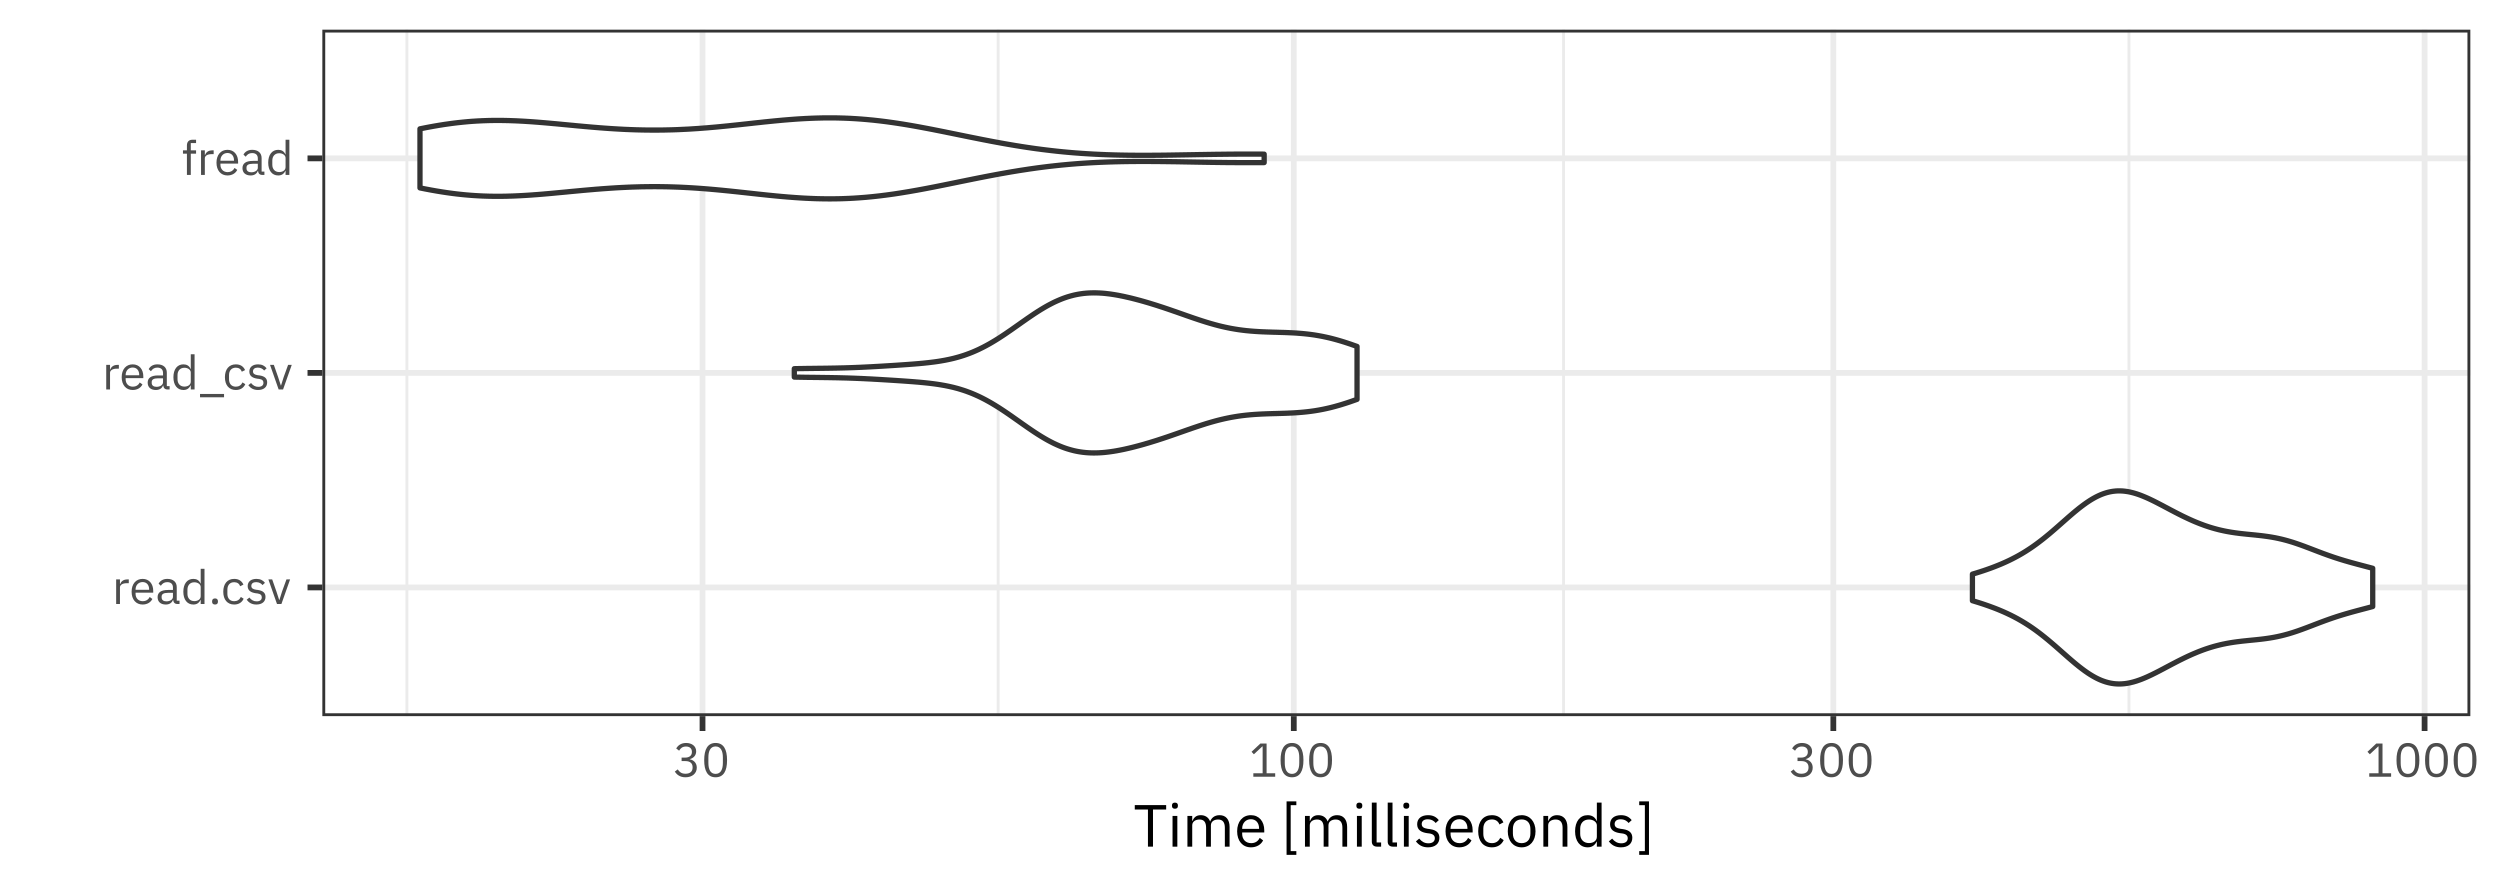 <?xml version="1.0" encoding="UTF-8"?>
<svg xmlns="http://www.w3.org/2000/svg" xmlns:xlink="http://www.w3.org/1999/xlink" width="504pt" height="180pt" viewBox="0 0 504 180" version="1.1">
<defs>
<g>
<symbol overflow="visible" id="glyph0-0">
<path style="stroke:none;" d="M 0.312 0 L 4.219 0 L 4.219 -7.484 L 0.312 -7.484 Z M 0.875 -0.578 L 0.875 -6.906 L 3.641 -6.906 L 3.641 -0.578 Z M 0.875 -0.578 "/>
</symbol>
<symbol overflow="visible" id="glyph0-1">
<path style="stroke:none;" d="M 1.578 0 L 1.578 -3.359 C 1.578 -3.828 2.078 -4.188 2.906 -4.188 L 3.359 -4.188 L 3.359 -4.953 L 3.062 -4.953 C 2.25 -4.953 1.797 -4.516 1.625 -4.031 L 1.578 -4.031 L 1.578 -4.953 L 0.812 -4.953 L 0.812 0 Z M 1.578 0 "/>
</symbol>
<symbol overflow="visible" id="glyph0-2">
<path style="stroke:none;" d="M 2.672 0.109 C 3.609 0.109 4.312 -0.344 4.641 -1.016 L 4.094 -1.406 C 3.828 -0.859 3.344 -0.562 2.719 -0.562 C 1.797 -0.562 1.25 -1.203 1.25 -2.047 L 1.25 -2.281 L 4.812 -2.281 L 4.812 -2.641 C 4.812 -4.047 4 -5.062 2.672 -5.062 C 1.328 -5.062 0.453 -4.047 0.453 -2.469 C 0.453 -0.906 1.328 0.109 2.672 0.109 Z M 2.672 -4.422 C 3.469 -4.422 3.984 -3.844 3.984 -2.969 L 3.984 -2.859 L 1.25 -2.859 L 1.25 -2.922 C 1.25 -3.797 1.844 -4.422 2.672 -4.422 Z M 2.672 -4.422 "/>
</symbol>
<symbol overflow="visible" id="glyph0-3">
<path style="stroke:none;" d="M 4.844 0 L 4.844 -0.672 L 4.281 -0.672 L 4.281 -3.391 C 4.281 -4.438 3.562 -5.062 2.375 -5.062 C 1.484 -5.062 0.891 -4.625 0.625 -4.094 L 1.078 -3.672 C 1.359 -4.109 1.75 -4.406 2.344 -4.406 C 3.125 -4.406 3.516 -4.016 3.516 -3.312 L 3.516 -2.828 L 2.531 -2.828 C 1.094 -2.828 0.422 -2.312 0.422 -1.375 C 0.422 -0.453 1.031 0.109 2.078 0.109 C 2.766 0.109 3.297 -0.203 3.516 -0.812 L 3.562 -0.812 C 3.609 -0.344 3.844 0 4.406 0 Z M 2.203 -0.531 C 1.609 -0.531 1.234 -0.812 1.234 -1.312 L 1.234 -1.5 C 1.234 -1.984 1.625 -2.25 2.5 -2.25 L 3.516 -2.25 L 3.516 -1.438 C 3.516 -0.938 2.969 -0.531 2.203 -0.531 Z M 2.203 -0.531 "/>
</symbol>
<symbol overflow="visible" id="glyph0-4">
<path style="stroke:none;" d="M 3.984 0 L 4.75 0 L 4.75 -7.094 L 3.984 -7.094 L 3.984 -4.141 L 3.938 -4.141 C 3.688 -4.766 3.172 -5.062 2.5 -5.062 C 1.25 -5.062 0.484 -4.062 0.484 -2.469 C 0.484 -0.891 1.25 0.109 2.5 0.109 C 3.172 0.109 3.641 -0.188 3.938 -0.812 L 3.984 -0.812 Z M 2.703 -0.578 C 1.844 -0.578 1.312 -1.172 1.312 -2.047 L 1.312 -2.891 C 1.312 -3.781 1.844 -4.375 2.703 -4.375 C 3.406 -4.375 3.984 -3.969 3.984 -3.422 L 3.984 -1.578 C 3.984 -0.938 3.406 -0.578 2.703 -0.578 Z M 2.703 -0.578 "/>
</symbol>
<symbol overflow="visible" id="glyph0-5">
<path style="stroke:none;" d="M 1.312 0.109 C 1.703 0.109 1.891 -0.109 1.891 -0.438 L 1.891 -0.562 C 1.891 -0.891 1.703 -1.125 1.312 -1.125 C 0.906 -1.125 0.719 -0.891 0.719 -0.562 L 0.719 -0.438 C 0.719 -0.109 0.906 0.109 1.312 0.109 Z M 1.312 0.109 "/>
</symbol>
<symbol overflow="visible" id="glyph0-6">
<path style="stroke:none;" d="M 2.656 0.109 C 3.594 0.109 4.234 -0.344 4.562 -1.062 L 4 -1.422 C 3.734 -0.859 3.281 -0.562 2.656 -0.562 C 1.75 -0.562 1.281 -1.188 1.281 -2.047 L 1.281 -2.891 C 1.281 -3.766 1.75 -4.391 2.656 -4.391 C 3.266 -4.391 3.688 -4.094 3.859 -3.578 L 4.516 -3.906 C 4.219 -4.578 3.641 -5.062 2.656 -5.062 C 1.266 -5.062 0.453 -4.062 0.453 -2.469 C 0.453 -0.891 1.266 0.109 2.656 0.109 Z M 2.656 0.109 "/>
</symbol>
<symbol overflow="visible" id="glyph0-7">
<path style="stroke:none;" d="M 2.297 0.109 C 3.438 0.109 4.141 -0.469 4.141 -1.422 C 4.141 -2.172 3.719 -2.656 2.625 -2.828 L 2.234 -2.875 C 1.625 -2.969 1.281 -3.172 1.281 -3.641 C 1.281 -4.109 1.625 -4.406 2.25 -4.406 C 2.891 -4.406 3.312 -4.109 3.531 -3.812 L 4.031 -4.266 C 3.641 -4.766 3.109 -5.062 2.312 -5.062 C 1.312 -5.062 0.547 -4.578 0.547 -3.609 C 0.547 -2.688 1.234 -2.312 2.141 -2.172 L 2.531 -2.125 C 3.188 -2.031 3.391 -1.734 3.391 -1.344 C 3.391 -0.828 3.016 -0.531 2.359 -0.531 C 1.734 -0.531 1.281 -0.812 0.891 -1.297 L 0.344 -0.859 C 0.781 -0.266 1.391 0.109 2.297 0.109 Z M 2.297 0.109 "/>
</symbol>
<symbol overflow="visible" id="glyph0-8">
<path style="stroke:none;" d="M 2.797 0 L 4.547 -4.953 L 3.812 -4.953 L 2.922 -2.5 L 2.391 -0.812 L 2.344 -0.812 L 1.797 -2.5 L 0.938 -4.953 L 0.172 -4.953 L 1.906 0 Z M 2.797 0 "/>
</symbol>
<symbol overflow="visible" id="glyph0-9">
<path style="stroke:none;" d="M 5.125 1.578 L 5.125 0.906 L 0.281 0.906 L 0.281 1.578 Z M 5.125 1.578 "/>
</symbol>
<symbol overflow="visible" id="glyph0-10">
<path style="stroke:none;" d="M 1.078 0 L 1.859 0 L 1.859 -4.281 L 2.922 -4.281 L 2.922 -4.953 L 1.859 -4.953 L 1.859 -6.422 L 2.922 -6.422 L 2.922 -7.094 L 2.172 -7.094 C 1.438 -7.094 1.078 -6.625 1.078 -5.953 L 1.078 -4.953 L 0.281 -4.953 L 0.281 -4.281 L 1.078 -4.281 Z M 1.078 0 "/>
</symbol>
<symbol overflow="visible" id="glyph0-11">
<path style="stroke:none;" d="M 1.781 -3.859 L 1.781 -3.156 L 2.562 -3.156 C 3.5 -3.156 4 -2.703 4 -1.922 L 4 -1.844 C 4 -1.062 3.5 -0.609 2.562 -0.609 C 1.75 -0.609 1.359 -0.953 1 -1.484 L 0.406 -1.031 C 0.812 -0.453 1.406 0.109 2.578 0.109 C 3.938 0.109 4.844 -0.688 4.844 -1.828 C 4.844 -2.844 4.156 -3.375 3.438 -3.516 L 3.438 -3.562 C 4.141 -3.734 4.719 -4.266 4.719 -5.125 C 4.719 -6.203 3.812 -6.812 2.688 -6.812 C 1.609 -6.812 1.031 -6.25 0.688 -5.719 L 1.281 -5.25 C 1.562 -5.766 1.969 -6.094 2.672 -6.094 C 3.375 -6.094 3.859 -5.734 3.859 -5.031 L 3.859 -4.969 C 3.859 -4.328 3.406 -3.859 2.5 -3.859 Z M 1.781 -3.859 "/>
</symbol>
<symbol overflow="visible" id="glyph0-12">
<path style="stroke:none;" d="M 2.875 0.109 C 4.484 0.109 5.188 -1.156 5.188 -3.344 C 5.188 -5.531 4.484 -6.812 2.875 -6.812 C 1.281 -6.812 0.578 -5.531 0.578 -3.344 C 0.578 -1.156 1.281 0.109 2.875 0.109 Z M 2.875 -0.578 C 1.828 -0.578 1.422 -1.5 1.422 -2.797 L 1.422 -3.891 C 1.422 -5.188 1.828 -6.109 2.875 -6.109 C 3.922 -6.109 4.344 -5.188 4.344 -3.891 L 4.344 -2.797 C 4.344 -1.5 3.922 -0.578 2.875 -0.578 Z M 2.875 -0.578 "/>
</symbol>
<symbol overflow="visible" id="glyph0-13">
<path style="stroke:none;" d="M 5.25 0 L 5.25 -0.703 L 3.516 -0.703 L 3.516 -6.703 L 2.266 -6.703 L 0.484 -5.031 L 0.953 -4.531 L 2.641 -6.109 L 2.719 -6.109 L 2.719 -0.703 L 0.844 -0.703 L 0.844 0 Z M 5.25 0 "/>
</symbol>
<symbol overflow="visible" id="glyph1-0">
<path style="stroke:none;" d="M 0.391 0 L 5.281 0 L 5.281 -9.359 L 0.391 -9.359 Z M 1.109 -0.719 L 1.109 -8.641 L 4.562 -8.641 L 4.562 -0.719 Z M 1.109 -0.719 "/>
</symbol>
<symbol overflow="visible" id="glyph1-1">
<path style="stroke:none;" d="M 6.594 -7.484 L 6.594 -8.375 L 0.266 -8.375 L 0.266 -7.484 L 2.922 -7.484 L 2.922 0 L 3.938 0 L 3.938 -7.484 Z M 6.594 -7.484 "/>
</symbol>
<symbol overflow="visible" id="glyph1-2">
<path style="stroke:none;" d="M 1.5 -7.641 C 1.906 -7.641 2.094 -7.859 2.094 -8.188 L 2.094 -8.344 C 2.094 -8.656 1.906 -8.875 1.5 -8.875 C 1.094 -8.875 0.906 -8.656 0.906 -8.344 L 0.906 -8.188 C 0.906 -7.859 1.094 -7.641 1.5 -7.641 Z M 1.016 0 L 1.984 0 L 1.984 -6.188 L 1.016 -6.188 Z M 1.016 0 "/>
</symbol>
<symbol overflow="visible" id="glyph1-3">
<path style="stroke:none;" d="M 1.984 0 L 1.984 -4.297 C 1.984 -5.094 2.703 -5.469 3.453 -5.469 C 4.375 -5.469 4.781 -4.906 4.781 -3.797 L 4.781 0 L 5.75 0 L 5.75 -4.297 C 5.75 -5.094 6.438 -5.469 7.203 -5.469 C 8.141 -5.469 8.562 -4.891 8.562 -3.797 L 8.562 0 L 9.516 0 L 9.516 -3.969 C 9.516 -5.469 8.766 -6.344 7.5 -6.344 C 6.438 -6.344 5.844 -5.75 5.609 -5.078 L 5.594 -5.078 C 5.25 -5.969 4.516 -6.344 3.703 -6.344 C 2.734 -6.344 2.297 -5.812 2.031 -5.188 L 1.984 -5.188 L 1.984 -6.188 L 1.016 -6.188 L 1.016 0 Z M 1.984 0 "/>
</symbol>
<symbol overflow="visible" id="glyph1-4">
<path style="stroke:none;" d="M 3.344 0.141 C 4.516 0.141 5.406 -0.438 5.797 -1.266 L 5.109 -1.766 C 4.781 -1.078 4.188 -0.703 3.406 -0.703 C 2.25 -0.703 1.578 -1.5 1.578 -2.562 L 1.578 -2.859 L 6.031 -2.859 L 6.031 -3.312 C 6.031 -5.062 5 -6.344 3.344 -6.344 C 1.672 -6.344 0.562 -5.062 0.562 -3.094 C 0.562 -1.125 1.672 0.141 3.344 0.141 Z M 3.344 -5.531 C 4.328 -5.531 4.984 -4.797 4.984 -3.703 L 4.984 -3.578 L 1.578 -3.578 L 1.578 -3.656 C 1.578 -4.734 2.297 -5.531 3.344 -5.531 Z M 3.344 -5.531 "/>
</symbol>
<symbol overflow="visible" id="glyph1-5">
<path style="stroke:none;" d=""/>
</symbol>
<symbol overflow="visible" id="glyph1-6">
<path style="stroke:none;" d="M 3.078 1.656 L 3.078 0.906 L 1.938 0.906 L 1.938 -8.359 L 3.078 -8.359 L 3.078 -9.125 L 1.109 -9.125 L 1.109 1.656 Z M 3.078 1.656 "/>
</symbol>
<symbol overflow="visible" id="glyph1-7">
<path style="stroke:none;" d="M 2.891 0 L 2.891 -0.844 L 1.984 -0.844 L 1.984 -8.875 L 1.016 -8.875 L 1.016 -1 C 1.016 -0.422 1.375 0 2.047 0 Z M 2.891 0 "/>
</symbol>
<symbol overflow="visible" id="glyph1-8">
<path style="stroke:none;" d="M 2.875 0.141 C 4.297 0.141 5.172 -0.594 5.172 -1.781 C 5.172 -2.719 4.641 -3.328 3.281 -3.531 L 2.797 -3.594 C 2.031 -3.719 1.609 -3.953 1.609 -4.562 C 1.609 -5.141 2.031 -5.516 2.812 -5.516 C 3.609 -5.516 4.141 -5.141 4.422 -4.766 L 5.047 -5.344 C 4.547 -5.969 3.891 -6.344 2.891 -6.344 C 1.625 -6.344 0.688 -5.734 0.688 -4.516 C 0.688 -3.359 1.531 -2.891 2.672 -2.719 L 3.172 -2.656 C 3.984 -2.531 4.25 -2.156 4.25 -1.688 C 4.25 -1.047 3.766 -0.672 2.953 -0.672 C 2.172 -0.672 1.594 -1.016 1.109 -1.625 L 0.438 -1.062 C 0.984 -0.344 1.734 0.141 2.875 0.141 Z M 2.875 0.141 "/>
</symbol>
<symbol overflow="visible" id="glyph1-9">
<path style="stroke:none;" d="M 3.328 0.141 C 4.5 0.141 5.297 -0.438 5.703 -1.312 L 5 -1.781 C 4.672 -1.078 4.109 -0.703 3.328 -0.703 C 2.188 -0.703 1.594 -1.484 1.594 -2.562 L 1.594 -3.625 C 1.594 -4.703 2.188 -5.484 3.328 -5.484 C 4.078 -5.484 4.609 -5.109 4.844 -4.469 L 5.641 -4.891 C 5.281 -5.734 4.547 -6.344 3.328 -6.344 C 1.578 -6.344 0.562 -5.078 0.562 -3.094 C 0.562 -1.109 1.578 0.141 3.328 0.141 Z M 3.328 0.141 "/>
</symbol>
<symbol overflow="visible" id="glyph1-10">
<path style="stroke:none;" d="M 3.359 0.141 C 5.016 0.141 6.156 -1.125 6.156 -3.094 C 6.156 -5.062 5.016 -6.344 3.359 -6.344 C 1.703 -6.344 0.562 -5.062 0.562 -3.094 C 0.562 -1.125 1.703 0.141 3.359 0.141 Z M 3.359 -0.703 C 2.328 -0.703 1.594 -1.344 1.594 -2.656 L 1.594 -3.547 C 1.594 -4.844 2.328 -5.484 3.359 -5.484 C 4.391 -5.484 5.125 -4.844 5.125 -3.547 L 5.125 -2.656 C 5.125 -1.344 4.391 -0.703 3.359 -0.703 Z M 3.359 -0.703 "/>
</symbol>
<symbol overflow="visible" id="glyph1-11">
<path style="stroke:none;" d="M 1.984 0 L 1.984 -4.297 C 1.984 -5.094 2.719 -5.469 3.484 -5.469 C 4.422 -5.469 4.891 -4.906 4.891 -3.797 L 4.891 0 L 5.859 0 L 5.859 -3.969 C 5.859 -5.469 5.047 -6.344 3.781 -6.344 C 2.859 -6.344 2.328 -5.875 2.031 -5.188 L 1.984 -5.188 L 1.984 -6.188 L 1.016 -6.188 L 1.016 0 Z M 1.984 0 "/>
</symbol>
<symbol overflow="visible" id="glyph1-12">
<path style="stroke:none;" d="M 4.984 0 L 5.938 0 L 5.938 -8.875 L 4.984 -8.875 L 4.984 -5.188 L 4.938 -5.188 C 4.609 -5.969 3.969 -6.344 3.125 -6.344 C 1.578 -6.344 0.594 -5.078 0.594 -3.094 C 0.594 -1.109 1.578 0.141 3.125 0.141 C 3.969 0.141 4.562 -0.234 4.938 -1.016 L 4.984 -1.016 Z M 3.391 -0.719 C 2.297 -0.719 1.625 -1.469 1.625 -2.562 L 1.625 -3.625 C 1.625 -4.734 2.297 -5.469 3.391 -5.469 C 4.266 -5.469 4.984 -4.969 4.984 -4.281 L 4.984 -1.984 C 4.984 -1.172 4.266 -0.719 3.391 -0.719 Z M 3.391 -0.719 "/>
</symbol>
<symbol overflow="visible" id="glyph1-13">
<path style="stroke:none;" d="M 0.719 -9.125 L 0.719 -8.359 L 1.859 -8.359 L 1.859 0.906 L 0.719 0.906 L 0.719 1.656 L 2.688 1.656 L 2.688 -9.125 Z M 0.719 -9.125 "/>
</symbol>
</g>
<clipPath id="clip1">
  <path d="M 64.984 5.977 L 498.02 5.977 L 498.02 144.371 L 64.984 144.371 Z M 64.984 5.977 "/>
</clipPath>
<clipPath id="clip2">
  <path d="M 81 5.977 L 83 5.977 L 83 144.371 L 81 144.371 Z M 81 5.977 "/>
</clipPath>
<clipPath id="clip3">
  <path d="M 200 5.977 L 202 5.977 L 202 144.371 L 200 144.371 Z M 200 5.977 "/>
</clipPath>
<clipPath id="clip4">
  <path d="M 314 5.977 L 316 5.977 L 316 144.371 L 314 144.371 Z M 314 5.977 "/>
</clipPath>
<clipPath id="clip5">
  <path d="M 428 5.977 L 430 5.977 L 430 144.371 L 428 144.371 Z M 428 5.977 "/>
</clipPath>
<clipPath id="clip6">
  <path d="M 64.984 117 L 498.02 117 L 498.02 120 L 64.984 120 Z M 64.984 117 "/>
</clipPath>
<clipPath id="clip7">
  <path d="M 64.984 74 L 498.02 74 L 498.02 76 L 64.984 76 Z M 64.984 74 "/>
</clipPath>
<clipPath id="clip8">
  <path d="M 64.984 31 L 498.02 31 L 498.02 33 L 64.984 33 Z M 64.984 31 "/>
</clipPath>
<clipPath id="clip9">
  <path d="M 141 5.977 L 143 5.977 L 143 144.371 L 141 144.371 Z M 141 5.977 "/>
</clipPath>
<clipPath id="clip10">
  <path d="M 260 5.977 L 262 5.977 L 262 144.371 L 260 144.371 Z M 260 5.977 "/>
</clipPath>
<clipPath id="clip11">
  <path d="M 369 5.977 L 371 5.977 L 371 144.371 L 369 144.371 Z M 369 5.977 "/>
</clipPath>
<clipPath id="clip12">
  <path d="M 488 5.977 L 490 5.977 L 490 144.371 L 488 144.371 Z M 488 5.977 "/>
</clipPath>
<clipPath id="clip13">
  <path d="M 64.984 5.977 L 498.02 5.977 L 498.02 144.371 L 64.984 144.371 Z M 64.984 5.977 "/>
</clipPath>
</defs>
<g id="surface26">
<rect x="0" y="0" width="504" height="180" style="fill:rgb(100%,100%,100%);fill-opacity:1;stroke:none;"/>
<rect x="0" y="0" width="504" height="180" style="fill:rgb(100%,100%,100%);fill-opacity:1;stroke:none;"/>
<path style="fill:none;stroke-width:1.164;stroke-linecap:round;stroke-linejoin:round;stroke:rgb(100%,100%,100%);stroke-opacity:1;stroke-miterlimit:10;" d="M 0 180 L 504 180 L 504 0 L 0 0 Z M 0 180 "/>
<g clip-path="url(#clip1)" clip-rule="nonzero">
<path style=" stroke:none;fill-rule:nonzero;fill:rgb(100%,100%,100%);fill-opacity:1;" d="M 64.984 144.375 L 498.02 144.375 L 498.02 5.98 L 64.984 5.98 Z M 64.984 144.375 "/>
</g>
<g clip-path="url(#clip2)" clip-rule="nonzero">
<path style="fill:none;stroke-width:0.582;stroke-linecap:butt;stroke-linejoin:round;stroke:rgb(92.157%,92.157%,92.157%);stroke-opacity:1;stroke-miterlimit:10;" d="M 82.027 144.375 L 82.027 5.977 "/>
</g>
<g clip-path="url(#clip3)" clip-rule="nonzero">
<path style="fill:none;stroke-width:0.582;stroke-linecap:butt;stroke-linejoin:round;stroke:rgb(92.157%,92.157%,92.157%);stroke-opacity:1;stroke-miterlimit:10;" d="M 201.227 144.375 L 201.227 5.977 "/>
</g>
<g clip-path="url(#clip4)" clip-rule="nonzero">
<path style="fill:none;stroke-width:0.582;stroke-linecap:butt;stroke-linejoin:round;stroke:rgb(92.157%,92.157%,92.157%);stroke-opacity:1;stroke-miterlimit:10;" d="M 315.215 144.375 L 315.215 5.977 "/>
</g>
<g clip-path="url(#clip5)" clip-rule="nonzero">
<path style="fill:none;stroke-width:0.582;stroke-linecap:butt;stroke-linejoin:round;stroke:rgb(92.157%,92.157%,92.157%);stroke-opacity:1;stroke-miterlimit:10;" d="M 429.199 144.375 L 429.199 5.977 "/>
</g>
<g clip-path="url(#clip6)" clip-rule="nonzero">
<path style="fill:none;stroke-width:1.164;stroke-linecap:butt;stroke-linejoin:round;stroke:rgb(92.157%,92.157%,92.157%);stroke-opacity:1;stroke-miterlimit:10;" d="M 64.984 118.426 L 498.023 118.426 "/>
</g>
<g clip-path="url(#clip7)" clip-rule="nonzero">
<path style="fill:none;stroke-width:1.164;stroke-linecap:butt;stroke-linejoin:round;stroke:rgb(92.157%,92.157%,92.157%);stroke-opacity:1;stroke-miterlimit:10;" d="M 64.984 75.176 L 498.023 75.176 "/>
</g>
<g clip-path="url(#clip8)" clip-rule="nonzero">
<path style="fill:none;stroke-width:1.164;stroke-linecap:butt;stroke-linejoin:round;stroke:rgb(92.157%,92.157%,92.157%);stroke-opacity:1;stroke-miterlimit:10;" d="M 64.984 31.926 L 498.023 31.926 "/>
</g>
<g clip-path="url(#clip9)" clip-rule="nonzero">
<path style="fill:none;stroke-width:1.164;stroke-linecap:butt;stroke-linejoin:round;stroke:rgb(92.157%,92.157%,92.157%);stroke-opacity:1;stroke-miterlimit:10;" d="M 141.629 144.375 L 141.629 5.977 "/>
</g>
<g clip-path="url(#clip10)" clip-rule="nonzero">
<path style="fill:none;stroke-width:1.164;stroke-linecap:butt;stroke-linejoin:round;stroke:rgb(92.157%,92.157%,92.157%);stroke-opacity:1;stroke-miterlimit:10;" d="M 260.828 144.375 L 260.828 5.977 "/>
</g>
<g clip-path="url(#clip11)" clip-rule="nonzero">
<path style="fill:none;stroke-width:1.164;stroke-linecap:butt;stroke-linejoin:round;stroke:rgb(92.157%,92.157%,92.157%);stroke-opacity:1;stroke-miterlimit:10;" d="M 369.598 144.375 L 369.598 5.977 "/>
</g>
<g clip-path="url(#clip12)" clip-rule="nonzero">
<path style="fill:none;stroke-width:1.164;stroke-linecap:butt;stroke-linejoin:round;stroke:rgb(92.157%,92.157%,92.157%);stroke-opacity:1;stroke-miterlimit:10;" d="M 488.797 144.375 L 488.797 5.977 "/>
</g>
<path style="fill-rule:nonzero;fill:rgb(100%,100%,100%);fill-opacity:1;stroke-width:1.067;stroke-linecap:round;stroke-linejoin:round;stroke:rgb(20%,20%,20%);stroke-opacity:1;stroke-miterlimit:10;" d="M 397.641 121.105 L 397.801 121.148 L 397.957 121.195 L 398.117 121.246 L 398.43 121.34 L 398.59 121.391 L 398.746 121.438 L 398.906 121.488 L 399.062 121.539 L 399.223 121.59 L 399.535 121.691 L 399.695 121.742 L 399.852 121.797 L 400.012 121.848 L 400.324 121.957 L 400.484 122.012 L 400.641 122.066 L 400.801 122.121 L 400.957 122.18 L 401.117 122.234 L 401.43 122.352 L 401.59 122.41 L 401.746 122.469 L 401.906 122.527 L 402.062 122.59 L 402.223 122.648 L 402.535 122.773 L 402.695 122.836 L 402.852 122.898 L 403.012 122.965 L 403.168 123.031 L 403.328 123.098 L 403.641 123.23 L 403.801 123.301 L 403.957 123.367 L 404.117 123.438 L 404.273 123.512 L 404.434 123.582 L 404.59 123.656 L 404.746 123.727 L 404.906 123.805 L 405.062 123.879 L 405.223 123.953 L 405.379 124.031 L 405.539 124.109 L 405.695 124.191 L 405.852 124.27 L 406.012 124.352 L 406.168 124.434 L 406.328 124.52 L 406.484 124.602 L 406.645 124.688 L 406.801 124.773 L 406.957 124.863 L 407.117 124.953 L 407.273 125.043 L 407.434 125.133 L 407.59 125.227 L 407.75 125.32 L 407.906 125.414 L 408.062 125.512 L 408.223 125.605 L 408.379 125.707 L 408.539 125.805 L 408.695 125.906 L 408.855 126.008 L 409.012 126.109 L 409.168 126.215 L 409.328 126.32 L 409.484 126.43 L 409.645 126.535 L 409.801 126.645 L 409.961 126.758 L 410.117 126.867 L 410.273 126.98 L 410.434 127.094 L 410.59 127.211 L 410.75 127.328 L 410.906 127.445 L 411.066 127.562 L 411.379 127.805 L 411.539 127.926 L 411.695 128.051 L 411.855 128.176 L 412.012 128.301 L 412.172 128.426 L 412.484 128.684 L 412.645 128.812 L 412.801 128.941 L 412.961 129.074 L 413.117 129.207 L 413.277 129.34 L 413.59 129.605 L 413.75 129.742 L 413.906 129.875 L 414.066 130.012 L 414.223 130.148 L 414.383 130.285 L 414.539 130.426 L 414.695 130.562 L 414.855 130.699 L 415.012 130.84 L 415.172 130.977 L 415.328 131.117 L 415.488 131.258 L 415.645 131.395 L 415.801 131.535 L 415.961 131.676 L 416.117 131.812 L 416.277 131.953 L 416.434 132.094 L 416.594 132.23 L 416.75 132.371 L 416.906 132.508 L 417.066 132.645 L 417.223 132.781 L 417.383 132.918 L 417.539 133.055 L 417.699 133.191 L 418.012 133.457 L 418.172 133.59 L 418.328 133.723 L 418.488 133.852 L 418.645 133.984 L 418.805 134.109 L 418.961 134.238 L 419.117 134.363 L 419.277 134.488 L 419.434 134.609 L 419.594 134.73 L 419.75 134.852 L 419.91 134.969 L 420.223 135.203 L 420.383 135.316 L 420.539 135.426 L 420.699 135.535 L 420.855 135.645 L 421.016 135.75 L 421.328 135.953 L 421.488 136.051 L 421.645 136.148 L 421.805 136.242 L 421.961 136.336 L 422.121 136.426 L 422.434 136.598 L 422.594 136.68 L 422.75 136.762 L 422.91 136.836 L 423.066 136.914 L 423.227 136.984 L 423.383 137.055 L 423.539 137.121 L 423.699 137.184 L 423.855 137.246 L 424.016 137.305 L 424.172 137.359 L 424.332 137.414 L 424.488 137.465 L 424.645 137.512 L 424.805 137.555 L 424.961 137.598 L 425.121 137.637 L 425.434 137.707 L 425.594 137.738 L 425.75 137.766 L 425.91 137.789 L 426.066 137.812 L 426.227 137.832 L 426.383 137.848 L 426.539 137.859 L 426.699 137.871 L 426.855 137.879 L 427.016 137.883 L 427.172 137.887 L 427.332 137.887 L 427.645 137.879 L 427.805 137.871 L 427.961 137.859 L 428.121 137.844 L 428.277 137.832 L 428.438 137.812 L 428.594 137.789 L 428.75 137.77 L 428.91 137.742 L 429.066 137.715 L 429.227 137.684 L 429.383 137.652 L 429.543 137.617 L 429.855 137.539 L 430.016 137.5 L 430.172 137.457 L 430.332 137.41 L 430.488 137.363 L 430.648 137.316 L 430.805 137.266 L 430.961 137.211 L 431.121 137.156 L 431.277 137.102 L 431.438 137.043 L 431.594 136.984 L 431.754 136.926 L 431.91 136.863 L 432.066 136.797 L 432.227 136.734 L 432.383 136.668 L 432.543 136.598 L 432.699 136.531 L 432.859 136.461 L 433.016 136.391 L 433.172 136.316 L 433.332 136.242 L 433.488 136.168 L 433.648 136.094 L 433.805 136.02 L 433.965 135.941 L 434.277 135.785 L 434.438 135.707 L 434.594 135.629 L 434.754 135.547 L 434.91 135.465 L 435.07 135.387 L 435.383 135.223 L 435.543 135.141 L 435.699 135.055 L 435.859 134.973 L 436.016 134.891 L 436.176 134.809 L 436.332 134.723 L 436.488 134.641 L 436.648 134.555 L 436.805 134.473 L 436.965 134.387 L 437.121 134.305 L 437.281 134.223 L 437.438 134.137 L 437.594 134.055 L 437.754 133.969 L 437.91 133.887 L 438.07 133.805 L 438.227 133.723 L 438.387 133.641 L 438.699 133.477 L 438.859 133.395 L 439.016 133.312 L 439.176 133.234 L 439.332 133.152 L 439.492 133.074 L 439.805 132.918 L 439.965 132.84 L 440.121 132.762 L 440.281 132.684 L 440.438 132.609 L 440.598 132.531 L 440.91 132.383 L 441.07 132.309 L 441.227 132.234 L 441.387 132.164 L 441.543 132.094 L 441.703 132.02 L 441.859 131.949 L 442.016 131.883 L 442.176 131.812 L 442.332 131.746 L 442.492 131.68 L 442.648 131.613 L 442.809 131.547 L 442.965 131.48 L 443.121 131.418 L 443.281 131.355 L 443.438 131.293 L 443.598 131.234 L 443.754 131.172 L 443.914 131.113 L 444.227 130.996 L 444.387 130.941 L 444.543 130.883 L 444.703 130.828 L 444.859 130.777 L 445.02 130.723 L 445.332 130.621 L 445.492 130.57 L 445.648 130.52 L 445.809 130.473 L 445.965 130.426 L 446.125 130.379 L 446.281 130.332 L 446.438 130.289 L 446.598 130.246 L 446.754 130.203 L 446.914 130.16 L 447.07 130.121 L 447.23 130.082 L 447.543 130.004 L 447.703 129.965 L 447.859 129.93 L 448.02 129.895 L 448.176 129.859 L 448.336 129.828 L 448.492 129.797 L 448.648 129.762 L 448.809 129.73 L 448.965 129.703 L 449.125 129.672 L 449.281 129.645 L 449.441 129.617 L 449.754 129.562 L 449.914 129.539 L 450.07 129.512 L 450.23 129.488 L 450.387 129.465 L 450.547 129.441 L 450.703 129.422 L 450.859 129.398 L 451.02 129.379 L 451.176 129.359 L 451.336 129.34 L 451.648 129.301 L 451.809 129.281 L 451.965 129.262 L 452.125 129.246 L 452.281 129.227 L 452.441 129.211 L 452.754 129.18 L 452.914 129.16 L 453.07 129.145 L 453.23 129.129 L 453.387 129.113 L 453.547 129.098 L 453.859 129.066 L 454.02 129.051 L 454.176 129.035 L 454.336 129.02 L 454.492 129.004 L 454.652 128.988 L 454.965 128.957 L 455.125 128.938 L 455.281 128.922 L 455.441 128.906 L 455.598 128.887 L 455.758 128.871 L 456.07 128.832 L 456.23 128.812 L 456.387 128.793 L 456.547 128.773 L 456.703 128.75 L 456.863 128.73 L 457.176 128.684 L 457.336 128.66 L 457.492 128.637 L 457.652 128.613 L 457.809 128.586 L 457.969 128.559 L 458.281 128.504 L 458.441 128.477 L 458.598 128.445 L 458.758 128.414 L 458.914 128.383 L 459.074 128.352 L 459.387 128.281 L 459.547 128.25 L 459.703 128.211 L 459.863 128.176 L 460.02 128.137 L 460.18 128.098 L 460.492 128.02 L 460.652 127.977 L 460.809 127.934 L 460.969 127.891 L 461.125 127.848 L 461.285 127.805 L 461.598 127.711 L 461.758 127.664 L 461.914 127.613 L 462.074 127.566 L 462.23 127.516 L 462.391 127.465 L 462.703 127.363 L 462.863 127.309 L 463.02 127.258 L 463.18 127.203 L 463.336 127.148 L 463.496 127.094 L 463.652 127.035 L 463.809 126.98 L 463.969 126.922 L 464.125 126.867 L 464.285 126.809 L 464.441 126.75 L 464.602 126.691 L 464.914 126.574 L 465.074 126.516 L 465.23 126.453 L 465.391 126.395 L 465.547 126.332 L 465.707 126.273 L 465.863 126.215 L 466.02 126.152 L 466.18 126.094 L 466.336 126.031 L 466.496 125.969 L 466.652 125.91 L 466.812 125.848 L 467.125 125.73 L 467.285 125.668 L 467.441 125.609 L 467.602 125.547 L 467.758 125.488 L 467.918 125.43 L 468.23 125.312 L 468.391 125.254 L 468.547 125.195 L 468.707 125.137 L 468.863 125.078 L 469.023 125.023 L 469.18 124.965 L 469.336 124.91 L 469.496 124.852 L 469.652 124.797 L 469.812 124.742 L 469.969 124.688 L 470.129 124.633 L 470.285 124.578 L 470.441 124.527 L 470.602 124.473 L 470.758 124.422 L 470.918 124.367 L 471.074 124.316 L 471.234 124.266 L 471.547 124.164 L 471.707 124.117 L 471.863 124.066 L 472.023 124.02 L 472.18 123.969 L 472.34 123.922 L 472.652 123.828 L 472.812 123.781 L 472.969 123.734 L 473.129 123.688 L 473.285 123.645 L 473.445 123.598 L 473.602 123.551 L 473.758 123.508 L 473.918 123.465 L 474.074 123.418 L 474.234 123.375 L 474.391 123.332 L 474.551 123.289 L 474.863 123.203 L 475.023 123.16 L 475.18 123.117 L 475.34 123.074 L 475.496 123.035 L 475.656 122.992 L 475.969 122.906 L 476.129 122.867 L 476.285 122.824 L 476.445 122.781 L 476.602 122.742 L 476.758 122.699 L 476.918 122.656 L 477.074 122.617 L 477.234 122.574 L 477.391 122.531 L 477.551 122.488 L 477.707 122.449 L 477.863 122.406 L 478.023 122.363 L 478.18 122.32 L 478.34 122.277 L 478.34 114.57 L 478.18 114.527 L 478.023 114.484 L 477.863 114.441 L 477.707 114.402 L 477.551 114.359 L 477.391 114.316 L 477.234 114.277 L 477.074 114.234 L 476.918 114.191 L 476.758 114.148 L 476.602 114.109 L 476.445 114.066 L 476.285 114.023 L 476.129 113.984 L 475.969 113.941 L 475.656 113.855 L 475.496 113.816 L 475.34 113.773 L 475.18 113.73 L 475.023 113.688 L 474.863 113.645 L 474.551 113.559 L 474.391 113.516 L 474.234 113.473 L 474.074 113.43 L 473.918 113.387 L 473.758 113.34 L 473.602 113.297 L 473.445 113.25 L 473.285 113.207 L 473.129 113.16 L 472.969 113.113 L 472.812 113.07 L 472.652 113.023 L 472.496 112.977 L 472.34 112.926 L 472.18 112.879 L 472.023 112.832 L 471.863 112.781 L 471.707 112.734 L 471.547 112.684 L 471.234 112.582 L 471.074 112.531 L 470.918 112.48 L 470.758 112.43 L 470.602 112.375 L 470.441 112.324 L 470.129 112.215 L 469.969 112.16 L 469.812 112.105 L 469.652 112.051 L 469.496 111.996 L 469.336 111.941 L 469.18 111.883 L 469.023 111.828 L 468.863 111.77 L 468.707 111.711 L 468.547 111.656 L 468.391 111.598 L 468.23 111.539 L 468.074 111.48 L 467.918 111.418 L 467.758 111.359 L 467.602 111.301 L 467.441 111.242 L 467.285 111.18 L 467.125 111.121 L 466.969 111.059 L 466.812 111 L 466.652 110.938 L 466.496 110.879 L 466.336 110.816 L 466.18 110.758 L 466.02 110.695 L 465.863 110.637 L 465.707 110.574 L 465.547 110.516 L 465.391 110.453 L 465.23 110.395 L 465.074 110.336 L 464.914 110.277 L 464.758 110.215 L 464.602 110.156 L 464.441 110.098 L 464.285 110.039 L 464.125 109.984 L 463.969 109.926 L 463.809 109.867 L 463.496 109.758 L 463.336 109.703 L 463.18 109.648 L 463.02 109.594 L 462.863 109.539 L 462.703 109.488 L 462.547 109.434 L 462.391 109.383 L 462.23 109.332 L 462.074 109.281 L 461.914 109.234 L 461.758 109.188 L 461.598 109.137 L 461.441 109.094 L 461.285 109.047 L 461.125 109 L 460.969 108.957 L 460.809 108.914 L 460.652 108.871 L 460.492 108.832 L 460.336 108.789 L 460.18 108.75 L 460.02 108.711 L 459.863 108.672 L 459.703 108.637 L 459.547 108.602 L 459.387 108.566 L 459.23 108.531 L 459.074 108.5 L 458.914 108.465 L 458.758 108.434 L 458.598 108.402 L 458.441 108.375 L 458.281 108.344 L 457.969 108.289 L 457.809 108.262 L 457.652 108.238 L 457.492 108.211 L 457.336 108.188 L 457.176 108.164 L 457.02 108.141 L 456.863 108.121 L 456.703 108.098 L 456.547 108.078 L 456.387 108.055 L 456.23 108.035 L 456.07 108.016 L 455.914 107.996 L 455.758 107.98 L 455.598 107.961 L 455.441 107.945 L 455.281 107.926 L 455.125 107.91 L 454.965 107.895 L 454.809 107.875 L 454.652 107.859 L 454.492 107.844 L 454.336 107.828 L 454.176 107.812 L 454.02 107.797 L 453.859 107.781 L 453.547 107.75 L 453.387 107.734 L 453.23 107.719 L 453.07 107.703 L 452.914 107.688 L 452.754 107.672 L 452.598 107.652 L 452.441 107.637 L 452.281 107.621 L 452.125 107.602 L 451.965 107.586 L 451.809 107.566 L 451.648 107.551 L 451.336 107.512 L 451.176 107.492 L 451.02 107.469 L 450.859 107.449 L 450.703 107.43 L 450.547 107.406 L 450.387 107.383 L 450.23 107.359 L 450.07 107.336 L 449.914 107.312 L 449.754 107.285 L 449.598 107.258 L 449.441 107.234 L 449.281 107.203 L 449.125 107.176 L 448.965 107.148 L 448.809 107.117 L 448.648 107.086 L 448.336 107.023 L 448.176 106.988 L 448.02 106.953 L 447.859 106.918 L 447.703 106.883 L 447.543 106.844 L 447.387 106.809 L 447.23 106.77 L 447.07 106.73 L 446.914 106.688 L 446.754 106.645 L 446.598 106.605 L 446.438 106.559 L 446.281 106.516 L 446.125 106.469 L 445.965 106.426 L 445.809 106.375 L 445.648 106.328 L 445.492 106.281 L 445.332 106.23 L 445.176 106.18 L 445.02 106.125 L 444.859 106.074 L 444.703 106.02 L 444.543 105.965 L 444.387 105.91 L 444.227 105.852 L 443.914 105.734 L 443.754 105.676 L 443.598 105.617 L 443.438 105.555 L 443.281 105.492 L 443.121 105.43 L 442.965 105.367 L 442.809 105.301 L 442.648 105.238 L 442.492 105.172 L 442.332 105.105 L 442.176 105.035 L 442.016 104.969 L 441.703 104.828 L 441.543 104.758 L 441.387 104.684 L 441.227 104.613 L 441.07 104.539 L 440.91 104.465 L 440.598 104.316 L 440.438 104.242 L 440.281 104.164 L 440.121 104.09 L 439.965 104.012 L 439.805 103.934 L 439.648 103.855 L 439.492 103.773 L 439.332 103.695 L 439.176 103.617 L 439.016 103.535 L 438.859 103.453 L 438.699 103.371 L 438.543 103.293 L 438.387 103.211 L 438.227 103.125 L 438.07 103.043 L 437.91 102.961 L 437.754 102.879 L 437.594 102.797 L 437.438 102.711 L 437.281 102.629 L 437.121 102.543 L 436.965 102.461 L 436.805 102.375 L 436.648 102.293 L 436.488 102.211 L 436.332 102.125 L 436.176 102.043 L 436.016 101.957 L 435.859 101.875 L 435.699 101.793 L 435.543 101.711 L 435.383 101.629 L 435.07 101.465 L 434.91 101.383 L 434.754 101.301 L 434.594 101.223 L 434.438 101.141 L 434.277 101.062 L 433.965 100.906 L 433.805 100.832 L 433.648 100.754 L 433.488 100.68 L 433.332 100.605 L 433.172 100.531 L 433.016 100.461 L 432.859 100.387 L 432.699 100.32 L 432.543 100.25 L 432.383 100.184 L 432.227 100.117 L 432.066 100.051 L 431.754 99.926 L 431.594 99.863 L 431.438 99.805 L 431.277 99.746 L 431.121 99.691 L 430.961 99.637 L 430.805 99.582 L 430.648 99.535 L 430.488 99.484 L 430.332 99.438 L 430.172 99.391 L 430.016 99.348 L 429.855 99.309 L 429.699 99.27 L 429.543 99.234 L 429.383 99.195 L 429.227 99.164 L 429.066 99.133 L 428.91 99.105 L 428.75 99.082 L 428.594 99.059 L 428.438 99.039 L 428.277 99.02 L 428.121 99.004 L 427.961 98.988 L 427.805 98.98 L 427.645 98.973 L 427.488 98.965 L 427.332 98.961 L 427.172 98.961 L 427.016 98.965 L 426.855 98.969 L 426.699 98.98 L 426.539 98.988 L 426.227 99.02 L 426.066 99.039 L 425.91 99.059 L 425.75 99.086 L 425.594 99.113 L 425.434 99.141 L 425.121 99.211 L 424.961 99.25 L 424.805 99.293 L 424.645 99.336 L 424.488 99.387 L 424.332 99.434 L 424.172 99.488 L 424.016 99.543 L 423.855 99.602 L 423.699 99.664 L 423.539 99.727 L 423.383 99.797 L 423.227 99.863 L 423.066 99.938 L 422.91 100.012 L 422.75 100.09 L 422.594 100.168 L 422.434 100.25 L 422.121 100.422 L 421.961 100.512 L 421.805 100.605 L 421.645 100.699 L 421.488 100.797 L 421.328 100.895 L 421.172 100.996 L 421.016 101.102 L 420.855 101.207 L 420.699 101.312 L 420.539 101.422 L 420.383 101.535 L 420.223 101.648 L 420.066 101.762 L 419.91 101.879 L 419.75 101.996 L 419.594 102.117 L 419.434 102.238 L 419.277 102.359 L 419.117 102.484 L 418.961 102.609 L 418.805 102.738 L 418.645 102.867 L 418.488 102.996 L 418.328 103.125 L 418.172 103.258 L 418.012 103.391 L 417.855 103.523 L 417.699 103.66 L 417.539 103.793 L 417.383 103.93 L 417.223 104.066 L 417.066 104.203 L 416.906 104.34 L 416.75 104.48 L 416.594 104.617 L 416.434 104.758 L 416.277 104.895 L 416.117 105.035 L 415.961 105.176 L 415.801 105.312 L 415.488 105.594 L 415.328 105.73 L 415.172 105.871 L 415.012 106.012 L 414.855 106.148 L 414.695 106.289 L 414.383 106.562 L 414.223 106.699 L 414.066 106.836 L 413.906 106.973 L 413.75 107.109 L 413.59 107.242 L 413.434 107.379 L 413.277 107.512 L 413.117 107.645 L 412.961 107.777 L 412.801 107.906 L 412.645 108.035 L 412.484 108.168 L 412.328 108.293 L 412.172 108.422 L 412.012 108.547 L 411.855 108.676 L 411.695 108.797 L 411.539 108.922 L 411.379 109.043 L 411.066 109.285 L 410.906 109.402 L 410.75 109.523 L 410.59 109.637 L 410.434 109.754 L 410.273 109.867 L 409.961 110.094 L 409.801 110.203 L 409.645 110.312 L 409.484 110.422 L 409.328 110.527 L 409.168 110.633 L 409.012 110.738 L 408.855 110.84 L 408.695 110.941 L 408.539 111.043 L 408.379 111.145 L 408.223 111.242 L 408.062 111.34 L 407.906 111.434 L 407.75 111.531 L 407.59 111.625 L 407.434 111.715 L 407.273 111.809 L 407.117 111.898 L 406.957 111.988 L 406.645 112.16 L 406.484 112.246 L 406.328 112.332 L 406.168 112.414 L 406.012 112.496 L 405.852 112.578 L 405.695 112.66 L 405.539 112.738 L 405.379 112.816 L 405.223 112.895 L 405.062 112.973 L 404.906 113.047 L 404.746 113.121 L 404.59 113.195 L 404.434 113.266 L 404.273 113.34 L 404.117 113.41 L 403.957 113.48 L 403.801 113.551 L 403.641 113.617 L 403.484 113.688 L 403.328 113.754 L 403.168 113.82 L 403.012 113.883 L 402.852 113.949 L 402.695 114.012 L 402.535 114.074 L 402.223 114.199 L 402.062 114.262 L 401.906 114.32 L 401.746 114.383 L 401.59 114.441 L 401.43 114.5 L 401.273 114.559 L 401.117 114.613 L 400.957 114.672 L 400.801 114.727 L 400.641 114.781 L 400.484 114.84 L 400.324 114.895 L 400.168 114.945 L 400.012 115 L 399.852 115.055 L 399.695 115.105 L 399.535 115.156 L 399.379 115.211 L 399.223 115.262 L 399.062 115.312 L 398.906 115.359 L 398.746 115.41 L 398.59 115.461 L 398.43 115.508 L 398.273 115.559 L 398.117 115.605 L 397.957 115.652 L 397.801 115.699 L 397.641 115.746 Z M 397.641 121.105 "/>
<path style="fill-rule:nonzero;fill:rgb(100%,100%,100%);fill-opacity:1;stroke-width:1.067;stroke-linecap:round;stroke-linejoin:round;stroke:rgb(20%,20%,20%);stroke-opacity:1;stroke-miterlimit:10;" d="M 160.133 76.023 L 160.352 76.027 L 161.465 76.047 L 161.684 76.051 L 162.797 76.07 L 163.016 76.07 L 163.461 76.078 L 163.684 76.078 L 164.129 76.086 L 164.348 76.086 L 164.793 76.094 L 165.016 76.094 L 165.461 76.102 L 165.68 76.105 L 165.902 76.105 L 166.57 76.117 L 166.793 76.117 L 167.012 76.121 L 168.125 76.141 L 168.344 76.145 L 169.012 76.156 L 169.234 76.164 L 169.457 76.168 L 169.676 76.176 L 170.121 76.184 L 170.566 76.199 L 170.789 76.203 L 171.008 76.211 L 172.121 76.25 L 172.34 76.258 L 172.562 76.266 L 172.785 76.277 L 173.23 76.293 L 173.453 76.305 L 173.672 76.312 L 173.895 76.324 L 174.117 76.332 L 174.785 76.367 L 175.004 76.379 L 175.227 76.387 L 175.895 76.422 L 176.117 76.438 L 176.336 76.449 L 177.004 76.484 L 177.227 76.5 L 177.449 76.512 L 177.668 76.523 L 177.891 76.539 L 178.113 76.551 L 178.336 76.566 L 178.559 76.578 L 178.781 76.594 L 179 76.605 L 179.223 76.621 L 179.445 76.633 L 179.668 76.648 L 179.891 76.66 L 180.113 76.676 L 180.332 76.691 L 180.555 76.703 L 181.223 76.75 L 181.445 76.762 L 181.664 76.777 L 182.777 76.855 L 182.996 76.871 L 183.219 76.887 L 183.441 76.906 L 183.887 76.938 L 184.109 76.957 L 184.328 76.973 L 184.773 77.012 L 184.996 77.027 L 185.441 77.066 L 185.66 77.09 L 186.105 77.129 L 186.773 77.199 L 186.992 77.223 L 187.215 77.246 L 188.105 77.355 L 188.324 77.383 L 188.992 77.477 L 189.438 77.547 L 189.656 77.582 L 190.547 77.738 L 190.77 77.785 L 190.988 77.828 L 191.434 77.922 L 192.102 78.074 L 192.32 78.129 L 192.988 78.305 L 193.211 78.367 L 193.434 78.434 L 193.652 78.5 L 194.32 78.711 L 194.543 78.789 L 194.766 78.863 L 194.984 78.945 L 195.43 79.109 L 195.652 79.195 L 196.098 79.375 L 196.316 79.469 L 196.539 79.562 L 196.762 79.664 L 196.984 79.762 L 197.207 79.863 L 197.43 79.969 L 197.648 80.074 L 197.871 80.184 L 198.316 80.41 L 198.762 80.645 L 198.98 80.766 L 199.203 80.887 L 199.648 81.137 L 199.871 81.266 L 200.094 81.398 L 200.312 81.531 L 200.535 81.664 L 200.98 81.938 L 201.426 82.219 L 201.645 82.363 L 202.09 82.652 L 202.758 83.098 L 202.977 83.25 L 203.199 83.398 L 203.422 83.551 L 203.645 83.707 L 203.867 83.859 L 204.09 84.016 L 204.309 84.172 L 205.422 84.953 L 205.641 85.109 L 205.863 85.266 L 206.086 85.426 L 206.309 85.582 L 206.531 85.734 L 206.754 85.891 L 206.973 86.047 L 207.863 86.656 L 208.086 86.805 L 208.305 86.953 L 208.527 87.102 L 209.195 87.535 L 209.418 87.676 L 209.637 87.812 L 209.859 87.953 L 210.527 88.352 L 210.75 88.48 L 210.969 88.605 L 211.191 88.73 L 211.414 88.852 L 211.859 89.086 L 212.082 89.199 L 212.301 89.312 L 212.523 89.422 L 212.746 89.523 L 212.969 89.629 L 213.414 89.824 L 213.633 89.918 L 214.078 90.098 L 214.301 90.184 L 214.523 90.266 L 214.746 90.344 L 214.965 90.418 L 215.188 90.492 L 215.633 90.625 L 215.855 90.688 L 216.078 90.746 L 216.297 90.805 L 216.52 90.859 L 216.742 90.91 L 216.965 90.957 L 217.41 91.043 L 217.629 91.078 L 217.852 91.113 L 218.297 91.176 L 218.742 91.223 L 218.961 91.246 L 219.406 91.277 L 219.629 91.289 L 220.074 91.305 L 220.293 91.309 L 220.516 91.312 L 220.738 91.309 L 220.961 91.309 L 221.406 91.293 L 221.625 91.285 L 221.848 91.27 L 222.07 91.258 L 222.293 91.242 L 222.738 91.203 L 222.957 91.18 L 223.18 91.152 L 223.402 91.129 L 223.625 91.098 L 223.848 91.07 L 224.07 91.039 L 224.289 91.004 L 224.512 90.973 L 224.734 90.934 L 224.957 90.898 L 225.18 90.859 L 225.402 90.816 L 225.621 90.777 L 225.844 90.734 L 226.066 90.688 L 226.289 90.645 L 226.734 90.551 L 226.953 90.5 L 227.621 90.348 L 227.844 90.293 L 228.066 90.242 L 228.285 90.188 L 228.508 90.129 L 228.73 90.074 L 229.398 89.898 L 229.617 89.84 L 229.84 89.777 L 230.062 89.719 L 230.73 89.531 L 230.949 89.465 L 231.172 89.398 L 231.395 89.336 L 231.84 89.203 L 232.062 89.133 L 232.281 89.066 L 232.504 88.996 L 232.727 88.93 L 233.395 88.719 L 233.613 88.645 L 233.836 88.574 L 234.059 88.5 L 234.281 88.43 L 234.727 88.281 L 234.945 88.207 L 235.391 88.059 L 235.613 87.98 L 235.836 87.906 L 236.059 87.828 L 236.277 87.754 L 236.945 87.52 L 237.168 87.445 L 237.391 87.367 L 237.609 87.289 L 238.723 86.898 L 238.941 86.82 L 239.609 86.586 L 239.832 86.512 L 240.055 86.434 L 240.273 86.355 L 240.496 86.281 L 240.719 86.203 L 241.387 85.98 L 241.605 85.906 L 241.828 85.832 L 242.051 85.762 L 242.273 85.688 L 242.719 85.547 L 242.938 85.477 L 243.16 85.406 L 244.051 85.141 L 244.27 85.078 L 244.938 84.891 L 245.383 84.773 L 245.602 84.715 L 246.27 84.551 L 246.715 84.449 L 246.934 84.398 L 247.602 84.258 L 247.824 84.215 L 248.047 84.168 L 248.266 84.129 L 248.934 84.012 L 249.379 83.941 L 249.598 83.906 L 250.266 83.812 L 250.711 83.758 L 250.93 83.734 L 251.152 83.707 L 251.375 83.684 L 251.598 83.664 L 251.82 83.641 L 252.043 83.621 L 252.262 83.602 L 252.484 83.586 L 252.707 83.566 L 253.152 83.535 L 253.375 83.523 L 253.594 83.508 L 254.484 83.461 L 254.707 83.453 L 254.926 83.445 L 255.148 83.434 L 256.039 83.402 L 256.258 83.398 L 256.703 83.383 L 256.926 83.379 L 257.148 83.371 L 257.371 83.367 L 257.59 83.359 L 257.812 83.352 L 258.035 83.348 L 258.48 83.332 L 258.703 83.328 L 258.922 83.32 L 259.367 83.305 L 259.59 83.293 L 259.812 83.285 L 260.035 83.273 L 260.254 83.266 L 260.922 83.23 L 261.367 83.199 L 261.586 83.188 L 261.809 83.168 L 262.031 83.152 L 262.254 83.133 L 262.477 83.117 L 262.699 83.094 L 262.918 83.074 L 263.586 83.004 L 264.031 82.949 L 264.25 82.922 L 264.918 82.828 L 265.363 82.758 L 265.582 82.719 L 265.805 82.684 L 266.027 82.641 L 266.25 82.602 L 266.695 82.516 L 266.914 82.469 L 267.359 82.375 L 268.027 82.223 L 268.25 82.168 L 268.469 82.113 L 269.137 81.938 L 269.582 81.812 L 269.801 81.75 L 270.023 81.688 L 270.469 81.555 L 270.914 81.414 L 271.133 81.348 L 271.355 81.273 L 271.578 81.203 L 272.246 80.98 L 272.465 80.902 L 273.578 80.512 L 273.578 69.84 L 272.465 69.449 L 272.246 69.371 L 271.578 69.148 L 271.355 69.078 L 271.133 69.004 L 270.914 68.934 L 270.691 68.867 L 270.469 68.797 L 270.023 68.664 L 269.801 68.602 L 269.582 68.535 L 269.359 68.477 L 269.137 68.414 L 268.469 68.238 L 268.25 68.184 L 268.027 68.129 L 267.359 67.977 L 266.914 67.883 L 266.695 67.836 L 266.25 67.75 L 266.027 67.711 L 265.805 67.668 L 265.582 67.633 L 265.363 67.594 L 264.918 67.523 L 264.25 67.43 L 264.031 67.402 L 263.586 67.348 L 262.918 67.277 L 262.699 67.258 L 262.477 67.234 L 262.254 67.219 L 262.031 67.199 L 261.809 67.184 L 261.586 67.164 L 261.367 67.148 L 261.145 67.137 L 260.922 67.121 L 260.254 67.086 L 260.035 67.078 L 259.812 67.066 L 259.59 67.059 L 259.367 67.047 L 258.922 67.031 L 258.703 67.023 L 258.48 67.02 L 258.035 67.004 L 257.812 67 L 257.59 66.992 L 257.371 66.984 L 257.148 66.98 L 256.926 66.973 L 256.703 66.969 L 256.258 66.953 L 256.039 66.945 L 255.816 66.941 L 255.148 66.918 L 254.926 66.906 L 254.707 66.898 L 254.484 66.891 L 253.594 66.844 L 253.375 66.828 L 253.152 66.816 L 252.707 66.785 L 252.484 66.766 L 252.262 66.75 L 252.043 66.73 L 251.82 66.711 L 251.598 66.688 L 251.375 66.668 L 251.152 66.645 L 250.93 66.617 L 250.711 66.594 L 250.488 66.566 L 250.266 66.535 L 250.043 66.508 L 249.598 66.445 L 249.379 66.41 L 248.934 66.34 L 248.266 66.223 L 248.047 66.184 L 247.824 66.137 L 247.602 66.094 L 246.934 65.953 L 246.715 65.902 L 246.27 65.801 L 245.602 65.637 L 245.383 65.578 L 244.938 65.461 L 244.27 65.273 L 244.051 65.211 L 243.16 64.945 L 242.938 64.875 L 242.719 64.805 L 242.273 64.664 L 242.051 64.59 L 241.828 64.52 L 241.605 64.445 L 241.387 64.371 L 240.719 64.148 L 240.496 64.07 L 240.273 63.996 L 240.055 63.918 L 239.609 63.762 L 239.387 63.688 L 238.941 63.531 L 238.723 63.453 L 237.609 63.062 L 237.391 62.984 L 236.945 62.828 L 236.723 62.754 L 236.277 62.598 L 236.059 62.523 L 235.836 62.445 L 235.613 62.371 L 235.391 62.293 L 234.945 62.145 L 234.727 62.07 L 234.281 61.922 L 234.059 61.852 L 233.836 61.777 L 233.613 61.707 L 233.395 61.633 L 232.727 61.422 L 232.504 61.355 L 232.281 61.285 L 232.062 61.219 L 231.84 61.148 L 231.172 60.949 L 230.949 60.887 L 230.73 60.82 L 229.84 60.57 L 229.617 60.512 L 229.398 60.453 L 228.73 60.277 L 228.508 60.223 L 228.285 60.164 L 228.066 60.109 L 227.844 60.055 L 226.953 59.852 L 226.734 59.801 L 226.289 59.707 L 226.066 59.664 L 225.844 59.617 L 225.621 59.574 L 225.402 59.531 L 224.957 59.453 L 224.734 59.418 L 224.512 59.379 L 224.289 59.348 L 224.07 59.312 L 223.625 59.25 L 223.402 59.223 L 223.18 59.199 L 222.957 59.172 L 222.738 59.148 L 222.293 59.109 L 222.07 59.094 L 221.848 59.082 L 221.625 59.066 L 221.406 59.059 L 220.961 59.043 L 220.738 59.043 L 220.516 59.039 L 220.293 59.043 L 220.074 59.047 L 219.629 59.062 L 219.406 59.074 L 218.961 59.105 L 218.742 59.129 L 218.52 59.148 L 218.297 59.176 L 217.852 59.238 L 217.629 59.273 L 217.41 59.309 L 216.965 59.395 L 216.742 59.441 L 216.52 59.492 L 216.297 59.547 L 216.078 59.605 L 215.855 59.664 L 215.633 59.727 L 215.188 59.859 L 214.965 59.934 L 214.746 60.008 L 214.523 60.086 L 214.301 60.168 L 214.078 60.254 L 213.633 60.434 L 213.414 60.527 L 212.969 60.723 L 212.746 60.824 L 212.523 60.93 L 212.301 61.039 L 212.082 61.152 L 211.859 61.266 L 211.414 61.5 L 211.191 61.621 L 210.969 61.746 L 210.75 61.871 L 210.527 62 L 209.859 62.398 L 209.637 62.539 L 209.418 62.676 L 209.195 62.816 L 208.527 63.25 L 208.305 63.398 L 208.086 63.547 L 207.863 63.695 L 206.973 64.305 L 206.754 64.461 L 206.531 64.617 L 206.309 64.77 L 205.863 65.082 L 205.641 65.242 L 205.422 65.398 L 204.309 66.18 L 204.09 66.336 L 203.867 66.492 L 202.977 67.102 L 202.758 67.254 L 202.09 67.699 L 201.645 67.988 L 201.426 68.133 L 200.98 68.414 L 200.535 68.688 L 200.312 68.82 L 200.094 68.953 L 199.871 69.082 L 199.648 69.215 L 199.203 69.465 L 198.98 69.586 L 198.762 69.707 L 198.316 69.941 L 198.094 70.055 L 197.648 70.273 L 197.43 70.383 L 197.207 70.488 L 196.984 70.59 L 196.762 70.688 L 196.539 70.789 L 196.316 70.883 L 196.098 70.977 L 195.652 71.156 L 195.43 71.242 L 194.984 71.406 L 194.766 71.488 L 194.543 71.562 L 194.32 71.641 L 193.652 71.852 L 193.434 71.918 L 193.211 71.984 L 192.988 72.043 L 192.766 72.105 L 192.32 72.223 L 192.102 72.277 L 191.434 72.43 L 190.988 72.523 L 190.77 72.566 L 190.547 72.613 L 189.656 72.77 L 189.438 72.805 L 188.992 72.875 L 188.324 72.969 L 188.105 72.996 L 187.215 73.105 L 186.992 73.129 L 186.773 73.152 L 186.105 73.223 L 185.66 73.262 L 185.441 73.285 L 184.996 73.324 L 184.773 73.34 L 184.328 73.379 L 184.109 73.395 L 183.887 73.414 L 183.441 73.445 L 183.219 73.465 L 182.996 73.48 L 182.777 73.496 L 181.664 73.574 L 181.445 73.586 L 180.555 73.648 L 180.332 73.66 L 180.113 73.676 L 179.891 73.691 L 179.668 73.703 L 179.445 73.719 L 179.223 73.73 L 179 73.746 L 178.781 73.758 L 178.559 73.773 L 178.336 73.785 L 178.113 73.801 L 177.891 73.812 L 177.668 73.828 L 177.449 73.84 L 177.227 73.852 L 177.004 73.867 L 176.336 73.902 L 176.117 73.914 L 175.895 73.926 L 175.672 73.941 L 175.449 73.953 L 175.227 73.961 L 175.004 73.973 L 174.785 73.984 L 174.34 74.008 L 174.117 74.016 L 173.672 74.039 L 173.453 74.047 L 173.23 74.059 L 172.785 74.074 L 172.562 74.086 L 172.34 74.094 L 172.121 74.102 L 171.008 74.141 L 170.789 74.148 L 170.566 74.152 L 170.121 74.168 L 169.676 74.176 L 169.457 74.184 L 169.012 74.191 L 168.789 74.199 L 168.344 74.207 L 168.125 74.211 L 167.012 74.23 L 166.793 74.234 L 166.57 74.234 L 165.902 74.246 L 165.68 74.246 L 165.461 74.25 L 165.238 74.254 L 165.016 74.254 L 164.57 74.262 L 164.348 74.262 L 164.129 74.266 L 163.684 74.273 L 163.461 74.273 L 163.016 74.281 L 162.797 74.281 L 161.684 74.301 L 161.465 74.305 L 161.242 74.305 L 161.02 74.309 L 160.797 74.316 L 160.352 74.324 L 160.133 74.328 Z M 160.133 76.023 "/>
<path style="fill-rule:nonzero;fill:rgb(100%,100%,100%);fill-opacity:1;stroke-width:1.067;stroke-linecap:round;stroke-linejoin:round;stroke:rgb(20%,20%,20%);stroke-opacity:1;stroke-miterlimit:10;" d="M 84.668 37.883 L 85.004 37.949 L 85.668 38.082 L 86 38.145 L 86.336 38.207 L 87 38.332 L 87.336 38.391 L 88 38.508 L 88.332 38.562 L 88.668 38.617 L 89 38.672 L 89.664 38.773 L 90 38.824 L 90.664 38.918 L 90.996 38.961 L 91.332 39.008 L 91.664 39.047 L 91.996 39.09 L 92.328 39.125 L 92.664 39.164 L 93.328 39.234 L 93.66 39.266 L 93.996 39.297 L 94.992 39.379 L 95.328 39.402 L 95.66 39.426 L 95.992 39.445 L 96.328 39.465 L 96.66 39.484 L 97.324 39.516 L 97.66 39.527 L 97.992 39.539 L 98.324 39.547 L 98.656 39.559 L 98.992 39.562 L 99.324 39.57 L 99.656 39.57 L 99.988 39.574 L 100.656 39.574 L 100.988 39.57 L 101.32 39.57 L 101.656 39.562 L 101.988 39.559 L 102.32 39.551 L 102.652 39.539 L 102.988 39.531 L 103.652 39.508 L 103.984 39.492 L 104.32 39.477 L 104.984 39.445 L 105.32 39.426 L 106.316 39.367 L 106.652 39.344 L 106.984 39.324 L 107.316 39.301 L 107.648 39.273 L 107.984 39.25 L 108.316 39.227 L 108.98 39.172 L 109.316 39.145 L 109.648 39.117 L 109.98 39.086 L 110.312 39.059 L 110.648 39.027 L 110.98 39 L 111.645 38.938 L 111.98 38.906 L 112.977 38.812 L 113.312 38.781 L 113.977 38.719 L 114.312 38.688 L 114.645 38.652 L 115.309 38.59 L 115.645 38.559 L 116.641 38.465 L 116.977 38.434 L 117.641 38.371 L 117.973 38.344 L 118.309 38.312 L 118.641 38.285 L 118.973 38.254 L 119.305 38.227 L 119.641 38.199 L 119.973 38.168 L 120.305 38.141 L 120.637 38.117 L 120.973 38.09 L 121.305 38.062 L 121.969 38.016 L 122.305 37.992 L 122.969 37.945 L 123.305 37.922 L 123.637 37.902 L 123.969 37.879 L 124.301 37.859 L 124.637 37.84 L 124.969 37.824 L 125.301 37.805 L 125.633 37.789 L 125.969 37.773 L 126.633 37.742 L 126.965 37.73 L 127.301 37.715 L 127.633 37.703 L 127.965 37.695 L 128.297 37.684 L 128.633 37.676 L 128.965 37.664 L 129.297 37.656 L 129.629 37.652 L 129.965 37.645 L 130.629 37.637 L 130.965 37.633 L 131.297 37.633 L 131.629 37.629 L 132.297 37.629 L 132.629 37.633 L 132.961 37.633 L 133.293 37.637 L 133.629 37.641 L 133.961 37.648 L 134.293 37.652 L 134.625 37.66 L 134.961 37.668 L 135.293 37.68 L 135.625 37.688 L 135.957 37.699 L 136.293 37.711 L 136.957 37.734 L 137.289 37.75 L 137.625 37.766 L 137.957 37.781 L 138.289 37.801 L 138.621 37.816 L 138.957 37.836 L 139.621 37.875 L 139.957 37.898 L 140.289 37.918 L 140.953 37.965 L 141.289 37.988 L 141.621 38.016 L 141.953 38.039 L 142.285 38.066 L 142.621 38.094 L 143.285 38.148 L 143.617 38.18 L 143.953 38.207 L 144.949 38.301 L 145.285 38.332 L 145.617 38.363 L 145.949 38.398 L 146.281 38.43 L 146.617 38.465 L 146.949 38.496 L 147.613 38.566 L 147.949 38.602 L 148.613 38.672 L 148.949 38.707 L 149.281 38.746 L 149.945 38.816 L 150.281 38.852 L 150.613 38.891 L 151.277 38.961 L 151.613 39 L 152.277 39.07 L 152.609 39.109 L 152.945 39.145 L 153.941 39.25 L 154.277 39.285 L 154.941 39.355 L 155.273 39.387 L 155.609 39.422 L 155.941 39.453 L 156.273 39.488 L 156.605 39.52 L 156.941 39.551 L 157.605 39.613 L 157.941 39.641 L 158.273 39.668 L 158.605 39.699 L 158.938 39.727 L 159.273 39.75 L 159.605 39.777 L 159.938 39.801 L 160.27 39.828 L 160.605 39.848 L 161.27 39.895 L 161.602 39.914 L 161.938 39.934 L 162.27 39.953 L 162.934 39.984 L 163.27 40 L 163.602 40.012 L 163.934 40.027 L 164.266 40.039 L 164.602 40.051 L 165.598 40.074 L 165.934 40.078 L 166.598 40.086 L 166.934 40.09 L 167.598 40.09 L 167.93 40.086 L 168.266 40.082 L 168.93 40.074 L 169.262 40.066 L 169.598 40.059 L 170.594 40.023 L 170.93 40.008 L 171.262 39.996 L 171.594 39.977 L 171.926 39.961 L 172.262 39.941 L 172.594 39.918 L 172.926 39.898 L 173.258 39.875 L 173.594 39.848 L 173.926 39.824 L 174.258 39.797 L 174.594 39.77 L 175.59 39.676 L 175.926 39.641 L 176.922 39.535 L 177.258 39.496 L 177.59 39.457 L 178.254 39.371 L 178.59 39.332 L 178.922 39.285 L 179.254 39.242 L 179.586 39.195 L 179.922 39.148 L 180.254 39.102 L 180.918 39 L 181.254 38.949 L 181.586 38.898 L 182.25 38.789 L 182.586 38.734 L 183.25 38.625 L 183.586 38.566 L 184.582 38.391 L 184.918 38.332 L 185.25 38.27 L 185.582 38.211 L 185.914 38.148 L 186.25 38.086 L 186.914 37.961 L 187.246 37.895 L 187.582 37.832 L 187.914 37.766 L 188.246 37.703 L 188.578 37.637 L 188.914 37.57 L 189.91 37.371 L 190.246 37.305 L 190.578 37.234 L 191.242 37.102 L 191.578 37.031 L 192.242 36.898 L 192.578 36.828 L 192.91 36.762 L 193.242 36.691 L 193.574 36.625 L 193.91 36.555 L 194.574 36.422 L 194.906 36.352 L 195.242 36.285 L 195.906 36.152 L 196.238 36.082 L 196.574 36.016 L 197.57 35.816 L 197.906 35.754 L 198.57 35.621 L 198.902 35.559 L 199.238 35.492 L 200.234 35.305 L 200.57 35.242 L 201.234 35.117 L 201.57 35.055 L 202.566 34.879 L 202.902 34.82 L 203.898 34.645 L 204.234 34.59 L 205.23 34.426 L 205.566 34.371 L 206.562 34.219 L 206.898 34.168 L 207.562 34.066 L 207.895 34.02 L 208.23 33.973 L 209.227 33.832 L 209.562 33.789 L 210.227 33.703 L 210.562 33.66 L 210.895 33.621 L 211.227 33.578 L 211.559 33.539 L 211.895 33.5 L 212.227 33.465 L 212.559 33.426 L 212.891 33.391 L 213.227 33.355 L 213.891 33.285 L 214.223 33.254 L 214.559 33.223 L 215.555 33.129 L 215.891 33.102 L 216.887 33.02 L 217.223 32.992 L 218.219 32.922 L 218.555 32.898 L 218.887 32.879 L 219.219 32.855 L 219.555 32.836 L 220.219 32.797 L 220.551 32.781 L 220.887 32.762 L 221.883 32.715 L 222.219 32.703 L 222.551 32.688 L 223.215 32.664 L 223.551 32.652 L 223.883 32.641 L 224.215 32.633 L 224.547 32.621 L 224.883 32.613 L 225.879 32.59 L 226.215 32.582 L 226.547 32.578 L 226.879 32.57 L 227.215 32.566 L 228.211 32.555 L 228.547 32.551 L 228.879 32.551 L 229.211 32.547 L 229.543 32.547 L 229.879 32.543 L 231.211 32.543 L 231.543 32.547 L 231.875 32.547 L 232.207 32.551 L 232.543 32.551 L 232.875 32.555 L 233.207 32.555 L 233.539 32.559 L 233.875 32.562 L 234.871 32.574 L 235.207 32.578 L 235.871 32.586 L 236.207 32.594 L 237.203 32.605 L 237.539 32.613 L 237.871 32.617 L 238.203 32.625 L 238.535 32.629 L 238.871 32.637 L 239.203 32.641 L 239.535 32.648 L 239.867 32.652 L 240.203 32.66 L 240.535 32.664 L 240.867 32.672 L 241.199 32.676 L 241.535 32.684 L 241.867 32.688 L 242.199 32.695 L 242.531 32.699 L 242.867 32.703 L 243.199 32.711 L 243.531 32.715 L 243.863 32.723 L 244.199 32.727 L 244.863 32.734 L 245.199 32.742 L 246.195 32.754 L 246.531 32.758 L 247.527 32.77 L 247.863 32.77 L 248.527 32.777 L 248.859 32.777 L 249.195 32.781 L 249.527 32.785 L 250.191 32.785 L 250.527 32.789 L 252.855 32.789 L 253.191 32.785 L 253.855 32.785 L 254.191 32.781 L 254.523 32.781 L 254.855 32.777 L 254.855 31.078 L 254.191 31.07 L 253.523 31.07 L 253.191 31.066 L 250.191 31.066 L 249.859 31.07 L 249.527 31.07 L 249.195 31.074 L 248.859 31.074 L 248.527 31.078 L 248.195 31.078 L 247.863 31.082 L 247.527 31.086 L 246.531 31.098 L 246.195 31.102 L 245.199 31.113 L 244.863 31.117 L 244.531 31.121 L 244.199 31.129 L 243.863 31.133 L 243.531 31.137 L 243.199 31.145 L 242.867 31.148 L 242.531 31.156 L 241.867 31.164 L 241.535 31.172 L 241.199 31.176 L 240.867 31.184 L 240.535 31.188 L 240.203 31.195 L 239.867 31.199 L 239.535 31.207 L 239.203 31.211 L 238.871 31.219 L 238.535 31.223 L 238.203 31.23 L 237.871 31.234 L 237.539 31.242 L 237.203 31.246 L 236.871 31.25 L 236.539 31.258 L 236.207 31.262 L 235.871 31.266 L 235.539 31.27 L 235.207 31.277 L 234.871 31.281 L 233.875 31.293 L 233.539 31.293 L 232.875 31.301 L 232.543 31.301 L 232.207 31.305 L 231.875 31.305 L 231.543 31.309 L 229.543 31.309 L 229.211 31.305 L 228.879 31.305 L 228.547 31.301 L 228.211 31.301 L 227.215 31.289 L 226.879 31.281 L 226.547 31.277 L 226.215 31.27 L 225.879 31.266 L 224.883 31.242 L 224.547 31.234 L 223.883 31.211 L 223.551 31.203 L 223.215 31.191 L 222.883 31.18 L 222.551 31.164 L 222.219 31.152 L 221.883 31.137 L 220.887 31.09 L 220.551 31.074 L 219.555 31.016 L 219.219 30.996 L 218.887 30.977 L 218.555 30.953 L 218.219 30.934 L 217.887 30.91 L 217.555 30.883 L 217.223 30.859 L 216.887 30.836 L 215.891 30.754 L 215.555 30.723 L 215.223 30.695 L 214.559 30.633 L 214.223 30.602 L 213.891 30.566 L 213.559 30.535 L 213.227 30.5 L 212.891 30.465 L 212.559 30.426 L 212.227 30.391 L 211.895 30.352 L 211.559 30.312 L 210.895 30.234 L 210.562 30.191 L 210.227 30.152 L 209.895 30.109 L 209.562 30.062 L 209.227 30.02 L 208.895 29.977 L 208.23 29.883 L 207.895 29.836 L 207.562 29.785 L 207.23 29.738 L 206.898 29.688 L 206.562 29.637 L 205.898 29.535 L 205.566 29.48 L 205.23 29.426 L 204.898 29.375 L 204.566 29.32 L 204.234 29.262 L 203.898 29.207 L 203.566 29.148 L 203.234 29.094 L 202.902 29.035 L 202.566 28.977 L 201.902 28.859 L 201.57 28.797 L 201.234 28.734 L 200.902 28.676 L 200.57 28.613 L 200.234 28.551 L 199.57 28.426 L 199.238 28.359 L 198.902 28.297 L 198.57 28.23 L 198.238 28.168 L 197.906 28.102 L 197.57 28.035 L 196.574 27.836 L 196.238 27.77 L 195.242 27.57 L 194.906 27.5 L 194.574 27.434 L 194.242 27.363 L 193.91 27.297 L 193.574 27.23 L 193.242 27.16 L 192.91 27.094 L 192.578 27.023 L 192.242 26.957 L 191.91 26.891 L 191.578 26.82 L 191.242 26.754 L 190.91 26.688 L 190.578 26.617 L 190.246 26.551 L 189.91 26.484 L 188.914 26.285 L 188.578 26.219 L 187.914 26.086 L 187.582 26.023 L 187.246 25.957 L 186.25 25.77 L 185.914 25.707 L 185.25 25.582 L 184.918 25.523 L 184.582 25.461 L 183.586 25.285 L 183.25 25.23 L 182.918 25.172 L 182.586 25.117 L 182.25 25.062 L 181.918 25.008 L 181.254 24.906 L 180.918 24.852 L 180.586 24.805 L 180.254 24.754 L 179.922 24.707 L 179.586 24.66 L 178.922 24.566 L 178.59 24.523 L 178.254 24.48 L 177.922 24.438 L 177.258 24.359 L 176.922 24.32 L 176.59 24.285 L 176.258 24.246 L 175.926 24.211 L 175.59 24.18 L 174.594 24.086 L 174.258 24.059 L 173.594 24.004 L 173.258 23.98 L 172.594 23.934 L 172.262 23.914 L 171.926 23.895 L 171.594 23.875 L 170.93 23.844 L 170.594 23.832 L 170.262 23.816 L 169.93 23.809 L 169.598 23.797 L 169.262 23.789 L 168.598 23.773 L 168.266 23.77 L 167.93 23.766 L 166.598 23.766 L 165.934 23.773 L 165.598 23.781 L 164.602 23.805 L 164.266 23.816 L 163.602 23.84 L 163.27 23.855 L 162.934 23.871 L 162.27 23.902 L 161.938 23.922 L 161.602 23.941 L 160.938 23.98 L 160.605 24.004 L 160.27 24.027 L 159.938 24.051 L 159.605 24.078 L 159.273 24.102 L 158.938 24.129 L 157.941 24.211 L 157.605 24.242 L 156.941 24.305 L 156.605 24.336 L 155.941 24.398 L 155.609 24.434 L 155.273 24.465 L 154.609 24.535 L 154.277 24.566 L 153.941 24.602 L 153.609 24.637 L 153.277 24.676 L 152.945 24.711 L 152.609 24.746 L 151.945 24.816 L 151.613 24.855 L 151.277 24.891 L 150.945 24.926 L 150.613 24.965 L 150.281 25 L 149.945 25.035 L 149.613 25.074 L 148.949 25.145 L 148.613 25.18 L 147.949 25.25 L 147.613 25.285 L 146.617 25.391 L 146.281 25.422 L 145.949 25.457 L 145.617 25.488 L 145.285 25.523 L 144.949 25.555 L 144.285 25.617 L 143.953 25.645 L 143.617 25.676 L 143.285 25.703 L 142.953 25.734 L 142.621 25.762 L 142.285 25.789 L 141.953 25.812 L 141.621 25.84 L 141.289 25.863 L 140.953 25.891 L 140.621 25.914 L 140.289 25.934 L 139.957 25.957 L 139.621 25.977 L 139.289 26 L 138.957 26.02 L 138.621 26.039 L 137.625 26.086 L 137.289 26.102 L 136.625 26.133 L 136.293 26.145 L 135.957 26.156 L 135.625 26.168 L 134.961 26.184 L 134.625 26.191 L 133.961 26.207 L 133.629 26.211 L 133.293 26.215 L 132.629 26.223 L 131.297 26.223 L 130.965 26.219 L 130.629 26.219 L 130.297 26.215 L 129.965 26.207 L 129.629 26.203 L 128.633 26.18 L 128.297 26.172 L 127.301 26.137 L 126.965 26.125 L 126.633 26.109 L 126.301 26.098 L 125.969 26.082 L 125.633 26.066 L 125.301 26.047 L 124.969 26.031 L 124.637 26.012 L 124.301 25.992 L 123.637 25.953 L 123.305 25.93 L 122.969 25.91 L 122.305 25.863 L 121.969 25.84 L 121.637 25.816 L 121.305 25.789 L 120.973 25.766 L 120.637 25.738 L 119.641 25.656 L 119.305 25.629 L 118.973 25.598 L 118.641 25.57 L 118.309 25.539 L 117.973 25.512 L 116.977 25.418 L 116.641 25.391 L 115.977 25.328 L 115.645 25.293 L 115.309 25.262 L 114.312 25.168 L 113.977 25.137 L 113.312 25.074 L 112.977 25.039 L 111.98 24.945 L 111.645 24.918 L 110.648 24.824 L 110.312 24.797 L 109.98 24.766 L 109.316 24.711 L 108.98 24.684 L 108.316 24.629 L 107.984 24.605 L 107.648 24.578 L 106.652 24.508 L 106.316 24.488 L 105.984 24.465 L 105.32 24.426 L 104.984 24.41 L 104.652 24.391 L 104.32 24.375 L 103.984 24.359 L 102.988 24.324 L 102.652 24.312 L 101.656 24.289 L 101.32 24.285 L 100.988 24.281 L 100.656 24.281 L 100.324 24.277 L 99.988 24.281 L 99.656 24.281 L 98.992 24.289 L 98.656 24.297 L 98.324 24.305 L 97.66 24.328 L 97.324 24.34 L 96.328 24.387 L 95.992 24.406 L 95.66 24.43 L 95.328 24.449 L 94.992 24.473 L 94.328 24.527 L 93.996 24.559 L 93.66 24.59 L 93.328 24.621 L 92.664 24.691 L 92.328 24.727 L 91.664 24.805 L 91.332 24.848 L 90.996 24.891 L 90 25.031 L 89.664 25.078 L 89.332 25.129 L 89 25.184 L 88.668 25.234 L 88.332 25.289 L 88 25.348 L 87.668 25.402 L 87.336 25.461 L 87 25.523 L 86.668 25.582 L 86.336 25.645 L 86 25.707 L 85.004 25.906 L 84.668 25.973 Z M 84.668 37.883 "/>
<g clip-path="url(#clip13)" clip-rule="nonzero">
<path style="fill:none;stroke-width:1.164;stroke-linecap:round;stroke-linejoin:round;stroke:rgb(20%,20%,20%);stroke-opacity:1;stroke-miterlimit:10;" d="M 64.984 144.375 L 498.02 144.375 L 498.02 5.98 L 64.984 5.98 Z M 64.984 144.375 "/>
</g>
<g style="fill:rgb(30.196%,30.196%,30.196%);fill-opacity:1;">
  <use xlink:href="#glyph0-1" x="22.605" y="121.765"/>
  <use xlink:href="#glyph0-2" x="26.08" y="121.765"/>
  <use xlink:href="#glyph0-3" x="31.35" y="121.765"/>
  <use xlink:href="#glyph0-4" x="36.476" y="121.765"/>
  <use xlink:href="#glyph0-5" x="42.043" y="121.765"/>
  <use xlink:href="#glyph0-6" x="44.558" y="121.765"/>
  <use xlink:href="#glyph0-7" x="49.386" y="121.765"/>
  <use xlink:href="#glyph0-8" x="53.936" y="121.765"/>
</g>
<g style="fill:rgb(30.196%,30.196%,30.196%);fill-opacity:1;">
  <use xlink:href="#glyph0-1" x="20.605" y="78.515"/>
  <use xlink:href="#glyph0-2" x="24.08" y="78.515"/>
  <use xlink:href="#glyph0-3" x="29.35" y="78.515"/>
  <use xlink:href="#glyph0-4" x="34.476" y="78.515"/>
  <use xlink:href="#glyph0-9" x="40.043" y="78.515"/>
  <use xlink:href="#glyph0-6" x="44.891" y="78.515"/>
  <use xlink:href="#glyph0-7" x="49.719" y="78.515"/>
  <use xlink:href="#glyph0-8" x="54.269" y="78.515"/>
</g>
<g style="fill:rgb(30.196%,30.196%,30.196%);fill-opacity:1;">
  <use xlink:href="#glyph0-10" x="36.605" y="35.265"/>
  <use xlink:href="#glyph0-1" x="39.716" y="35.265"/>
  <use xlink:href="#glyph0-2" x="43.19" y="35.265"/>
  <use xlink:href="#glyph0-3" x="48.46" y="35.265"/>
  <use xlink:href="#glyph0-4" x="53.586" y="35.265"/>
</g>
<path style="fill:none;stroke-width:1.164;stroke-linecap:butt;stroke-linejoin:round;stroke:rgb(20%,20%,20%);stroke-opacity:1;stroke-miterlimit:10;" d="M 61.996 118.426 L 64.984 118.426 "/>
<path style="fill:none;stroke-width:1.164;stroke-linecap:butt;stroke-linejoin:round;stroke:rgb(20%,20%,20%);stroke-opacity:1;stroke-miterlimit:10;" d="M 61.996 75.176 L 64.984 75.176 "/>
<path style="fill:none;stroke-width:1.164;stroke-linecap:butt;stroke-linejoin:round;stroke:rgb(20%,20%,20%);stroke-opacity:1;stroke-miterlimit:10;" d="M 61.996 31.926 L 64.984 31.926 "/>
<path style="fill:none;stroke-width:1.164;stroke-linecap:butt;stroke-linejoin:round;stroke:rgb(20%,20%,20%);stroke-opacity:1;stroke-miterlimit:10;" d="M 141.629 147.363 L 141.629 144.375 "/>
<path style="fill:none;stroke-width:1.164;stroke-linecap:butt;stroke-linejoin:round;stroke:rgb(20%,20%,20%);stroke-opacity:1;stroke-miterlimit:10;" d="M 260.828 147.363 L 260.828 144.375 "/>
<path style="fill:none;stroke-width:1.164;stroke-linecap:butt;stroke-linejoin:round;stroke:rgb(20%,20%,20%);stroke-opacity:1;stroke-miterlimit:10;" d="M 369.598 147.363 L 369.598 144.375 "/>
<path style="fill:none;stroke-width:1.164;stroke-linecap:butt;stroke-linejoin:round;stroke:rgb(20%,20%,20%);stroke-opacity:1;stroke-miterlimit:10;" d="M 488.797 147.363 L 488.797 144.375 "/>
<g style="fill:rgb(30.196%,30.196%,30.196%);fill-opacity:1;">
  <use xlink:href="#glyph0-11" x="135.629" y="156.593"/>
  <use xlink:href="#glyph0-12" x="141.388" y="156.593"/>
</g>
<g style="fill:rgb(30.196%,30.196%,30.196%);fill-opacity:1;">
  <use xlink:href="#glyph0-13" x="251.828" y="156.593"/>
  <use xlink:href="#glyph0-12" x="257.587" y="156.593"/>
  <use xlink:href="#glyph0-12" x="263.346" y="156.593"/>
</g>
<g style="fill:rgb(30.196%,30.196%,30.196%);fill-opacity:1;">
  <use xlink:href="#glyph0-11" x="360.598" y="156.593"/>
  <use xlink:href="#glyph0-12" x="366.356" y="156.593"/>
  <use xlink:href="#glyph0-12" x="372.115" y="156.593"/>
</g>
<g style="fill:rgb(30.196%,30.196%,30.196%);fill-opacity:1;">
  <use xlink:href="#glyph0-13" x="476.797" y="156.593"/>
  <use xlink:href="#glyph0-12" x="482.556" y="156.593"/>
  <use xlink:href="#glyph0-12" x="488.314" y="156.593"/>
  <use xlink:href="#glyph0-12" x="494.073" y="156.593"/>
</g>
<g style="fill:rgb(0%,0%,0%);fill-opacity:1;">
  <use xlink:href="#glyph1-1" x="228.504" y="170.683"/>
  <use xlink:href="#glyph1-2" x="235.368" y="170.683"/>
  <use xlink:href="#glyph1-3" x="238.368" y="170.683"/>
  <use xlink:href="#glyph1-4" x="248.844" y="170.683"/>
  <use xlink:href="#glyph1-5" x="255.432" y="170.683"/>
  <use xlink:href="#glyph1-6" x="258.264" y="170.683"/>
  <use xlink:href="#glyph1-3" x="262.067" y="170.683"/>
  <use xlink:href="#glyph1-2" x="272.543" y="170.683"/>
  <use xlink:href="#glyph1-7" x="275.543" y="170.683"/>
  <use xlink:href="#glyph1-7" x="278.747" y="170.683"/>
  <use xlink:href="#glyph1-2" x="282.011" y="170.683"/>
  <use xlink:href="#glyph1-8" x="285.011" y="170.683"/>
  <use xlink:href="#glyph1-4" x="290.854" y="170.683"/>
  <use xlink:href="#glyph1-9" x="297.442" y="170.683"/>
  <use xlink:href="#glyph1-10" x="303.406" y="170.683"/>
  <use xlink:href="#glyph1-11" x="310.126" y="170.683"/>
  <use xlink:href="#glyph1-12" x="316.942" y="170.683"/>
  <use xlink:href="#glyph1-8" x="323.902" y="170.683"/>
  <use xlink:href="#glyph1-13" x="329.746" y="170.683"/>
</g>
</g>
</svg>
